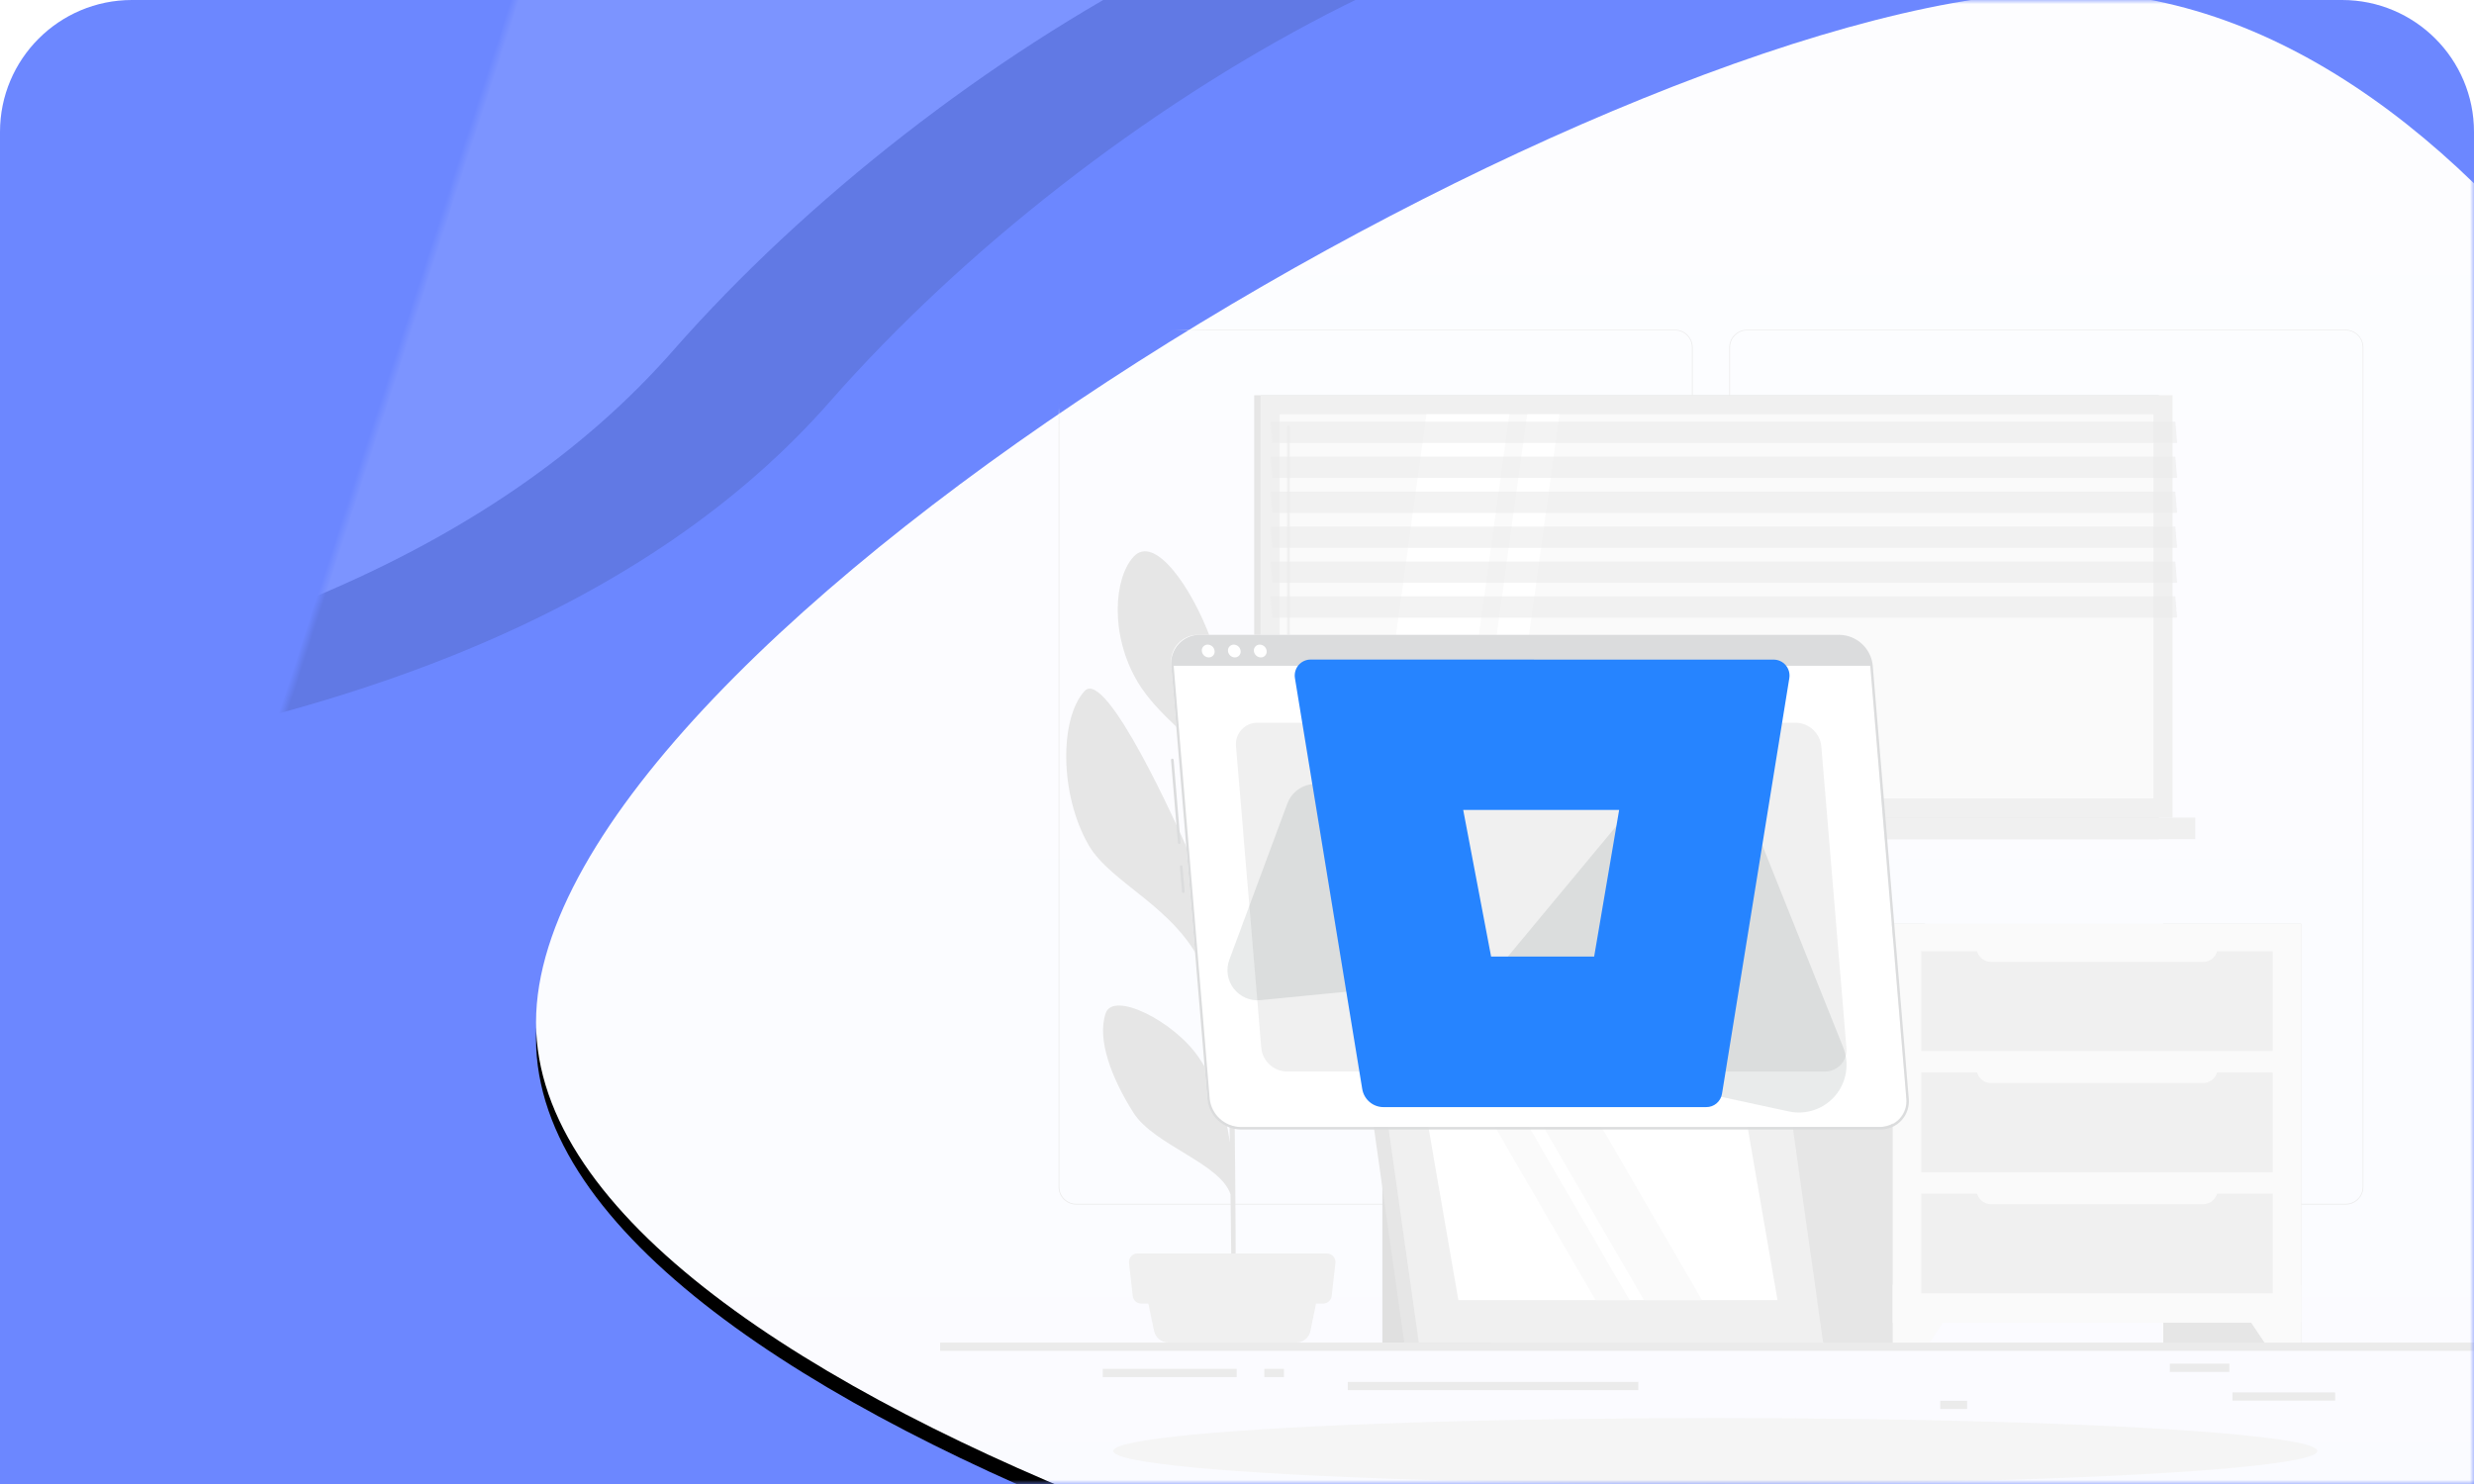 <?xml version="1.0" encoding="UTF-8"?>
<svg width="300px" height="180px" viewBox="0 0 300 180" version="1.1" xmlns="http://www.w3.org/2000/svg" xmlns:xlink="http://www.w3.org/1999/xlink">
    <title>Bitbucket 快速接入</title>
    <defs>
        <path d="M16,0 L284,0 C292.837,-1.623249e-15 300,7.163 300,16 L300,180 L300,180 L0,180 L0,16 C-1.082166e-15,7.163 7.163,1.623249e-15 16,0 Z" id="path-1"></path>
        <path d="M4.071,-57.96 C25.422,-11.299 51.102,18.486 81.11,31.396 C126.123,50.762 173.976,94.345 173.976,126.937 C173.976,148.665 173.976,87.033 173.976,-57.96 L4.071,-57.96 Z" id="path-3"></path>
        <filter x="-12.9%" y="-7.4%" width="125.9%" height="129.6%" filterUnits="objectBoundingBox" id="filter-4">
            <feOffset dx="0" dy="20" in="SourceAlpha" result="shadowOffsetOuter1"></feOffset>
            <feGaussianBlur stdDeviation="4" in="shadowOffsetOuter1" result="shadowBlurOuter1"></feGaussianBlur>
            <feColorMatrix values="0 0 0 0 0.424   0 0 0 0 0.529   0 0 0 0 1  0 0 0 1 0" type="matrix" in="shadowBlurOuter1"></feColorMatrix>
        </filter>
        <linearGradient x1="50%" y1="0%" x2="50%" y2="100%" id="linearGradient-5">
            <stop stop-color="#FDFDFF" offset="0%"></stop>
            <stop stop-color="#FAFBFF" offset="100%"></stop>
        </linearGradient>
        <path d="M185.487,210 C238.223,210 280.974,171.944 280.974,125 C280.974,78.056 238.223,0 185.487,0 C132.751,0 0,78.056 0,125 C0,171.944 132.751,210 185.487,210 Z" id="path-6"></path>
        <filter x="-2.5%" y="-2.4%" width="105.0%" height="106.7%" filterUnits="objectBoundingBox" id="filter-8">
            <feOffset dx="0" dy="2" in="SourceAlpha" result="shadowOffsetOuter1"></feOffset>
            <feGaussianBlur stdDeviation="2" in="shadowOffsetOuter1" result="shadowBlurOuter1"></feGaussianBlur>
            <feColorMatrix values="0 0 0 0 0.217   0 0 0 0 0.277   0 0 0 0 0.543  0 0 0 1 0" type="matrix" in="shadowBlurOuter1"></feColorMatrix>
        </filter>
    </defs>
    <g id="模版" stroke="none" stroke-width="1" fill="none" fill-rule="evenodd">
        <g id="Bitbucket-快速接入">
            <g id="路径-7备份-8-+-椭圆形备份-5-+-Warning-rafiki-蒙版">
                <mask id="mask-2" fill="white">
                    <use xlink:href="#path-1"></use>
                </mask>
                <use id="蒙版" fill="#6C87FF" xlink:href="#path-1"></use>
                <g id="路径-7备份-8" opacity="0.106" mask="url(#mask-2)" transform="translate(89.024, 36.613) scale(-1, -1) rotate(108) translate(-89.024, -36.613) ">
                    <use fill="black" fill-opacity="1" filter="url(#filter-4)" xlink:href="#path-3"></use>
                    <use fill="#FFFFFF" fill-rule="evenodd" xlink:href="#path-3"></use>
                </g>
                <g id="Warning-rafiki" mask="url(#mask-2)">
                    <g transform="translate(65, -1)">
                        <mask id="mask-7" fill="white">
                            <use xlink:href="#path-6"></use>
                        </mask>
                        <g id="蒙版" stroke="none" fill="none">
                            <use fill="black" fill-opacity="1" filter="url(#filter-8)" xlink:href="#path-6"></use>
                            <use fill="url(#linearGradient-5)" fill-rule="evenodd" xlink:href="#path-6"></use>
                        </g>
                        <g id="Warning-rafiki" stroke="none" stroke-width="1" fill="none" fill-rule="evenodd" mask="url(#mask-7)">
                            <g transform="translate(49, 41)">
                                <g id="freepik--background-complete--inject-117">
                                    <rect id="矩形" fill="#EBEBEB" fill-rule="nonzero" x="0" y="122.848" width="188" height="1"></rect>
                                    <rect id="矩形" fill="#EBEBEB" fill-rule="nonzero" x="156.709" y="128.886" width="12.453" height="1"></rect>
                                    <rect id="矩形" fill="#EBEBEB" fill-rule="nonzero" x="121.271" y="129.906" width="3.267" height="1"></rect>
                                    <rect id="矩形" fill="#EBEBEB" fill-rule="nonzero" x="149.118" y="125.404" width="7.215" height="1"></rect>
                                    <rect id="矩形" fill="#EBEBEB" fill-rule="nonzero" x="19.725" y="126.034" width="16.239" height="1"></rect>
                                    <rect id="矩形" fill="#EBEBEB" fill-rule="nonzero" x="39.315" y="126.034" width="2.38" height="1"></rect>
                                    <rect id="矩形" fill="#EBEBEB" fill-rule="nonzero" x="49.433" y="127.617" width="35.224" height="1"></rect>
                                    <path d="M89.112,106.113 L16.51,106.113 C15.326,106.111 14.367,105.153 14.367,103.971 L14.367,2.124 C14.377,0.949 15.333,0.002 16.51,0 L89.112,0 C90.298,0 91.259,0.959 91.259,2.143 L91.259,103.971 C91.259,105.154 90.298,106.113 89.112,106.113 Z M16.51,0.075 C15.378,0.077 14.461,0.994 14.461,2.124 L14.461,103.971 C14.461,105.101 15.378,106.017 16.51,106.019 L89.112,106.019 C90.245,106.017 91.163,105.101 91.165,103.971 L91.165,2.124 C91.163,0.993 90.245,0.077 89.112,0.075 L16.51,0.075 Z" id="形状" fill="#EBEBEB" fill-rule="nonzero"></path>
                                    <path d="M170.445,106.113 L97.839,106.113 C96.654,106.111 95.694,105.153 95.692,103.971 L95.692,2.124 C95.704,0.949 96.661,0.002 97.839,0 L170.445,0 C171.62,0.004 172.574,0.951 172.584,2.124 L172.584,103.971 C172.584,105.151 171.627,106.109 170.445,106.113 Z M97.839,0.075 C96.706,0.077 95.788,0.993 95.786,2.124 L95.786,103.971 C95.788,105.101 96.706,106.017 97.839,106.019 L170.445,106.019 C171.578,106.017 172.495,105.101 172.498,103.971 L172.498,2.124 C172.495,0.993 171.578,0.077 170.445,0.075 L97.839,0.075 Z" id="形状" fill="#EBEBEB" fill-rule="nonzero"></path>
                                    <rect id="矩形" fill="#E6E6E6" fill-rule="nonzero" x="38.085" y="7.94" width="109.713" height="51.226"></rect>
                                    <rect id="矩形" fill="#F0F0F0" fill-rule="nonzero" x="38.856" y="7.94" width="110.593" height="51.226"></rect>
                                    <rect id="矩形" fill="#E6E6E6" fill-rule="nonzero" x="38.085" y="59.165" width="109.713" height="2.612"></rect>
                                    <rect id="矩形" fill="#F0F0F0" fill-rule="nonzero" x="41.608" y="59.165" width="110.593" height="2.612"></rect>
                                    <polygon id="矩形" fill="#FAFAFA" fill-rule="nonzero" transform="translate(94.154, 33.554) rotate(90) translate(-94.154, -33.554) " points="70.851 -19.428 117.457 -19.428 117.457 86.537 70.851 86.537"></polygon>
                                    <polygon id="路径" fill="#FFFFFF" fill-rule="nonzero" points="52.538 56.858 58.979 10.251 69.03 10.251 62.589 56.858"></polygon>
                                    <path d="M42.24,54.558 C42.148,54.558 42.074,54.484 42.074,54.392 L42.074,11.752 C42.074,11.661 42.148,11.587 42.24,11.587 C42.331,11.587 42.405,11.661 42.405,11.752 L42.405,54.407 C42.399,54.494 42.326,54.56 42.24,54.558 Z" id="路径" fill="#F0F0F0" fill-rule="nonzero"></path>
                                    <polygon id="路径" fill="#FFFFFF" fill-rule="nonzero" points="64.747 56.858 71.188 10.251 75.106 10.251 68.665 56.858"></polygon>
                                    <polygon id="矩形" fill="#E6E6E6" fill-rule="nonzero" transform="translate(146.99, 33.554) rotate(90) translate(-146.99, -33.554) " points="123.686 33.554 170.293 33.554 170.293 33.554 123.686 33.554"></polygon>
                                    <polygon id="路径" fill="#EBEBEB" fill-rule="nonzero" opacity="0.6" points="149.994 13.733 40.285 13.733 40.07 11.148 149.783 11.148"></polygon>
                                    <polygon id="路径" fill="#EBEBEB" fill-rule="nonzero" opacity="0.6" points="149.994 17.969 40.285 17.969 40.07 15.384 149.783 15.384"></polygon>
                                    <polygon id="路径" fill="#EBEBEB" fill-rule="nonzero" opacity="0.6" points="149.994 22.209 40.285 22.209 40.07 19.624 149.783 19.624"></polygon>
                                    <polygon id="路径" fill="#EBEBEB" fill-rule="nonzero" opacity="0.6" points="149.994 26.446 40.285 26.446 40.07 23.86 149.783 23.86"></polygon>
                                    <polygon id="路径" fill="#EBEBEB" fill-rule="nonzero" opacity="0.6" points="149.994 30.686 40.285 30.686 40.07 28.101 149.783 28.101"></polygon>
                                    <polygon id="路径" fill="#EBEBEB" fill-rule="nonzero" opacity="0.6" points="149.994 34.922 40.285 34.922 40.07 32.337 149.783 32.337"></polygon>
                                    <rect id="矩形" fill="#E6E6E6" fill-rule="nonzero" x="148.321" y="72.043" width="16.743" height="50.805"></rect>
                                    <polygon id="路径" fill="#FAFAFA" fill-rule="nonzero" points="160.593 122.848 165.064 122.848 165.064 115.835 155.905 115.835"></polygon>
                                    <rect id="矩形" fill="#E6E6E6" fill-rule="nonzero" x="102.671" y="72.043" width="16.743" height="50.805"></rect>
                                    <rect id="矩形" fill="#FAFAFA" fill-rule="nonzero" x="115.511" y="72.043" width="49.553" height="48.393"></rect>
                                    <polygon id="路径" fill="#FAFAFA" fill-rule="nonzero" points="119.982 122.848 115.511 122.848 115.511 115.835 124.67 115.835"></polygon>
                                    <rect id="矩形" fill="#F0F0F0" fill-rule="nonzero" x="118.978" y="90.076" width="42.616" height="12.108"></rect>
                                    <rect id="矩形" fill="#F0F0F0" fill-rule="nonzero" x="118.978" y="104.774" width="42.616" height="12.108"></rect>
                                    <path d="M125.674,89.026 L154.912,89.026 L154.912,89.615 C154.912,90.582 154.126,91.367 153.156,91.367 L127.434,91.367 C126.464,91.367 125.678,90.582 125.678,89.615 L125.678,89.026 L125.674,89.026 Z" id="路径" fill="#FAFAFA" fill-rule="nonzero"></path>
                                    <rect id="矩形" fill="#F0F0F0" fill-rule="nonzero" x="118.978" y="75.375" width="42.616" height="12.108"></rect>
                                    <path d="M125.674,74.328 L154.912,74.328 L154.912,74.917 C154.912,75.885 154.126,76.669 153.156,76.669 L127.434,76.669 C126.464,76.669 125.678,75.885 125.678,74.917 L125.678,74.328 L125.674,74.328 Z" id="路径" fill="#FAFAFA" fill-rule="nonzero"></path>
                                    <path d="M125.674,103.723 L154.912,103.723 L154.912,104.312 C154.912,105.28 154.126,106.064 153.156,106.064 L127.434,106.064 C126.464,106.064 125.678,105.28 125.678,104.312 L125.678,103.723 L125.674,103.723 Z" id="路径" fill="#FAFAFA" fill-rule="nonzero"></path>
                                    <path d="M20.086,82.876 C21.018,80.2 28.358,83.836 31.366,88.264 C33.355,91.213 34.569,94.361 35.126,98.59 C35.058,93.765 34.983,88.583 34.908,83.69 C34.302,82.47 32.923,79.656 31.934,77.427 C28.625,69.99 20.759,67.221 18.022,62.527 C14.461,56.374 14.484,47.143 17.514,43.819 C20.146,40.922 28.869,60.49 29.854,62.677 C33.238,70.182 34.216,75.776 34.848,81.183 C34.776,76.587 34.709,72.369 34.652,69.112 C34.468,58.494 34.235,55.079 34.13,54.028 C33.754,53.514 33.336,52.903 33.084,52.595 C30.975,49.882 26.29,46.655 23.951,42.712 C20.533,36.956 21.086,30.067 23.481,27.5 C26.008,24.817 30.456,31.144 32.791,37.44 C35.126,43.736 34.137,49.732 34.799,54.952 C34.938,55.972 35.077,59.859 35.212,65.251 C35.927,59.45 37.348,55.563 39.98,51.942 C43.221,47.488 46.019,42.066 48.688,42.768 C51.358,43.47 49.922,50.648 47.808,55.683 C45.928,60.167 36.649,64.644 35.28,68.249 C35.442,75.559 35.585,84.816 35.69,93.434 C36.419,88.981 35.916,88.609 38.916,81.803 C40.698,77.75 48.004,72.756 48.876,75.54 C49.749,78.324 48.421,83.585 45.665,87.27 C43.439,90.245 38.521,90.241 37.359,92.084 C37.092,92.515 36.231,94.166 35.709,95.112 C35.825,105.637 35.882,114.924 35.822,118.09 L35.34,118.124 C35.367,117.306 35.306,111.952 35.212,104.868 C34.013,101.115 25.944,98.901 23.451,94.98 C20.842,90.868 18.965,86.08 20.086,82.876 Z" id="路径" fill="#E6E6E6" fill-rule="nonzero"></path>
                                    <path d="M27.674,122.848 L43.165,122.848 C44.011,122.848 44.74,122.253 44.909,121.426 L46.007,116.015 L24.816,116.015 L25.944,121.426 C26.112,122.248 26.833,122.84 27.674,122.848 L27.674,122.848 Z" id="路径" fill="#F0F0F0" fill-rule="nonzero"></path>
                                    <path d="M24.387,118.113 L46.451,118.113 C46.981,118.112 47.426,117.715 47.485,117.19 L47.936,113.19 C47.968,112.897 47.874,112.604 47.677,112.384 C47.479,112.164 47.198,112.038 46.902,112.038 L23.936,112.038 C23.641,112.038 23.359,112.164 23.162,112.384 C22.965,112.604 22.87,112.897 22.902,113.19 L23.353,117.19 C23.413,117.715 23.858,118.112 24.387,118.113 Z" id="路径" fill="#F0F0F0" fill-rule="nonzero"></path>
                                    <rect id="矩形" fill="#E0E0E0" fill-rule="nonzero" x="53.629" y="98.541" width="13.239" height="24.307"></rect>
                                    <polygon id="路径" fill="#E6E6E6" fill-rule="nonzero" points="100.61 122.848 56.283 122.848 51.625 89.866 95.951 89.866"></polygon>
                                    <polygon id="路径" fill="#F0F0F0" fill-rule="nonzero" points="107.077 122.848 58.043 122.848 53.388 89.866 102.419 89.866"></polygon>
                                    <polygon id="路径" fill="#FFFFFF" fill-rule="nonzero" points="62.841 117.693 58.919 95.022 97.621 95.022 101.543 117.693"></polygon>
                                    <polygon id="路径" fill="#FAFAFA" fill-rule="nonzero" points="79.471 117.693 66.319 95.022 70.444 95.022 83.6 117.693"></polygon>
                                    <polygon id="路径" fill="#FAFAFA" fill-rule="nonzero" points="85.348 117.693 72.192 95.022 79.231 95.022 92.383 117.693"></polygon>
                                </g>
                                <g id="freepik--Shadow--inject-117" transform="translate(21, 132)">
                                    <ellipse id="freepik--path--inject-117" fill="#F5F5F5" fill-rule="nonzero" cx="73" cy="4" rx="73" ry="4"></ellipse>
                                </g>
                                <g id="freepik--Warning--inject-117" transform="translate(28, 37)">
                                    <path d="M0.996,25.36 C0.912,25.36 0.842,25.297 0.834,25.214 L0,15.187 C-0.004,15.102 0.059,15.029 0.143,15.022 C0.231,15.015 0.308,15.08 0.316,15.168 L1.15,25.195 C1.156,25.283 1.091,25.36 1.003,25.368 L0.996,25.36 Z" id="路径" fill="#DBDCDD" fill-rule="nonzero"></path>
                                    <path d="M1.492,31.316 C1.408,31.316 1.338,31.253 1.33,31.17 L1.078,28.135 C1.074,28.093 1.088,28.05 1.115,28.018 C1.143,27.985 1.182,27.965 1.225,27.962 C1.267,27.958 1.31,27.972 1.342,27.999 C1.375,28.027 1.395,28.066 1.398,28.109 L1.65,31.143 C1.656,31.231 1.591,31.308 1.503,31.316 L1.492,31.316 Z" id="路径" fill="#DBDCDD" fill-rule="nonzero"></path>
                                    <path d="M85.857,59.692 L8.282,59.692 C6.259,59.652 4.586,58.107 4.386,56.094 L0.017,3.598 C-0.078,2.671 0.229,1.747 0.859,1.06 C1.489,0.372 2.383,-0.013 3.315,0 L80.887,0 C82.91,0.04 84.585,1.585 84.786,3.598 L89.156,56.086 C89.251,57.015 88.945,57.94 88.315,58.629 C87.685,59.317 86.791,59.704 85.857,59.692 Z" id="路径" fill="#FFFFFF" fill-rule="nonzero"></path>
                                    <path d="M86.013,60 L8.438,60 C6.336,59.965 4.595,58.359 4.392,56.267 L0.023,3.774 C-0.066,2.806 0.257,1.845 0.913,1.127 C1.566,0.404 2.497,-0.006 3.472,6.58419267e-05 L81.043,6.58419267e-05 C83.154,0.034 84.901,1.653 85.093,3.755 L89.459,56.244 C89.556,57.212 89.236,58.176 88.578,58.893 C87.92,59.61 86.987,60.013 86.013,60 L86.013,60 Z M3.472,0.315 C2.58,0.301 1.724,0.669 1.122,1.327 C0.519,1.984 0.227,2.869 0.32,3.755 L4.689,56.24 C4.881,58.179 6.497,59.666 8.446,59.699 L86.013,59.699 C86.903,59.712 87.756,59.344 88.358,58.689 C88.959,58.033 89.252,57.152 89.162,56.267 L84.792,3.774 C84.602,1.834 82.985,0.346 81.035,0.315 L3.472,0.315 Z" id="形状" fill="#DBDCDD" fill-rule="nonzero"></path>
                                    <path d="M81.043,0.165 L3.472,0.165 C2.541,0.152 1.648,0.537 1.018,1.222 C0.388,1.908 0.081,2.829 0.173,3.755 L84.943,3.755 C84.738,1.745 83.064,0.204 81.043,0.165 Z" id="路径" fill="#DBDCDD" fill-rule="nonzero"></path>
                                    <path d="M5.286,1.964 C5.308,2.164 5.242,2.364 5.107,2.513 C4.971,2.662 4.778,2.745 4.576,2.742 C4.139,2.732 3.778,2.399 3.735,1.964 C3.714,1.764 3.78,1.565 3.916,1.417 C4.051,1.268 4.244,1.185 4.445,1.187 C4.883,1.193 5.246,1.528 5.286,1.964 Z" id="路径" fill="#FFFFFF" fill-rule="nonzero"></path>
                                    <path d="M8.442,1.964 C8.464,2.164 8.398,2.364 8.263,2.513 C8.127,2.662 7.934,2.745 7.732,2.742 C7.301,2.725 6.948,2.393 6.906,1.964 C6.885,1.764 6.951,1.565 7.087,1.417 C7.222,1.268 7.415,1.185 7.616,1.187 C8.048,1.2 8.403,1.534 8.442,1.964 Z" id="路径" fill="#FFFFFF" fill-rule="nonzero"></path>
                                    <path d="M11.598,1.964 C11.62,2.164 11.554,2.364 11.418,2.513 C11.283,2.662 11.089,2.745 10.888,2.742 C10.451,2.732 10.09,2.399 10.046,1.964 C10.026,1.764 10.092,1.565 10.228,1.417 C10.363,1.268 10.556,1.185 10.757,1.187 C11.195,1.193 11.558,1.528 11.598,1.964 Z" id="路径" fill="#FFFFFF" fill-rule="nonzero"></path>
                                    <path d="M79.281,52.97 L14.044,52.97 C12.436,52.939 11.104,51.711 10.944,50.112 L7.879,13.519 C7.805,12.781 8.05,12.047 8.552,11.501 C9.055,10.955 9.767,10.649 10.509,10.661 L75.757,10.661 C77.365,10.692 78.697,11.919 78.856,13.519 L81.903,50.13 C81.971,50.864 81.725,51.592 81.225,52.134 C80.725,52.675 80.018,52.979 79.281,52.97 Z" id="路径" fill="#F0F0F0" fill-rule="nonzero"></path>
                                    <path d="M59.098,17.053 L38.885,41.38 C37.593,42.934 37.207,45.049 37.866,46.959 C38.524,48.869 40.133,50.296 42.109,50.724 L74.908,57.81 C76.998,58.263 79.168,57.526 80.549,55.893 C81.93,54.26 82.296,51.999 81.501,50.014 L68.926,18.597 C68.171,16.7 66.47,15.343 64.452,15.026 C62.435,14.709 60.399,15.48 59.098,17.053 Z" id="路径" fill="#263238" fill-rule="nonzero" opacity="0.1"></path>
                                    <path d="M14.104,20.463 L7.063,39.431 C6.635,40.608 6.84,41.923 7.607,42.914 C8.374,43.904 9.595,44.433 10.843,44.313 L31.405,42.297 C32.738,42.167 33.893,41.317 34.414,40.084 C34.935,38.851 34.739,37.432 33.904,36.386 L20.378,19.449 C19.556,18.423 18.244,17.918 16.945,18.128 C15.647,18.338 14.561,19.23 14.104,20.463 Z" id="路径" fill="#263238" fill-rule="nonzero" opacity="0.1"></path>
                                </g>
                            </g>
                        </g>
                    </g>
                </g>
            </g>
            <g id="编组备份-4" transform="translate(157, 80)" fill="#2684FF" fill-rule="nonzero">
                <path d="M0.465,0.671 C0.836,0.238 1.379,-0.007 1.947,0 L58.053,0.008 C58.621,0.001 59.163,0.246 59.534,0.679 C59.904,1.112 60.066,1.688 59.975,2.252 L51.814,52.661 C51.662,53.607 50.844,54.298 49.892,54.286 L10.741,54.286 C9.473,54.274 8.396,53.349 8.186,52.091 L0.024,2.244 C-0.065,1.68 0.096,1.105 0.465,0.671 Z M23.813,36.025 L36.309,36.025 L39.339,18.24 L20.43,18.24 L23.813,36.025 Z" id="形状"></path>
            </g>
        </g>
    </g>
</svg>